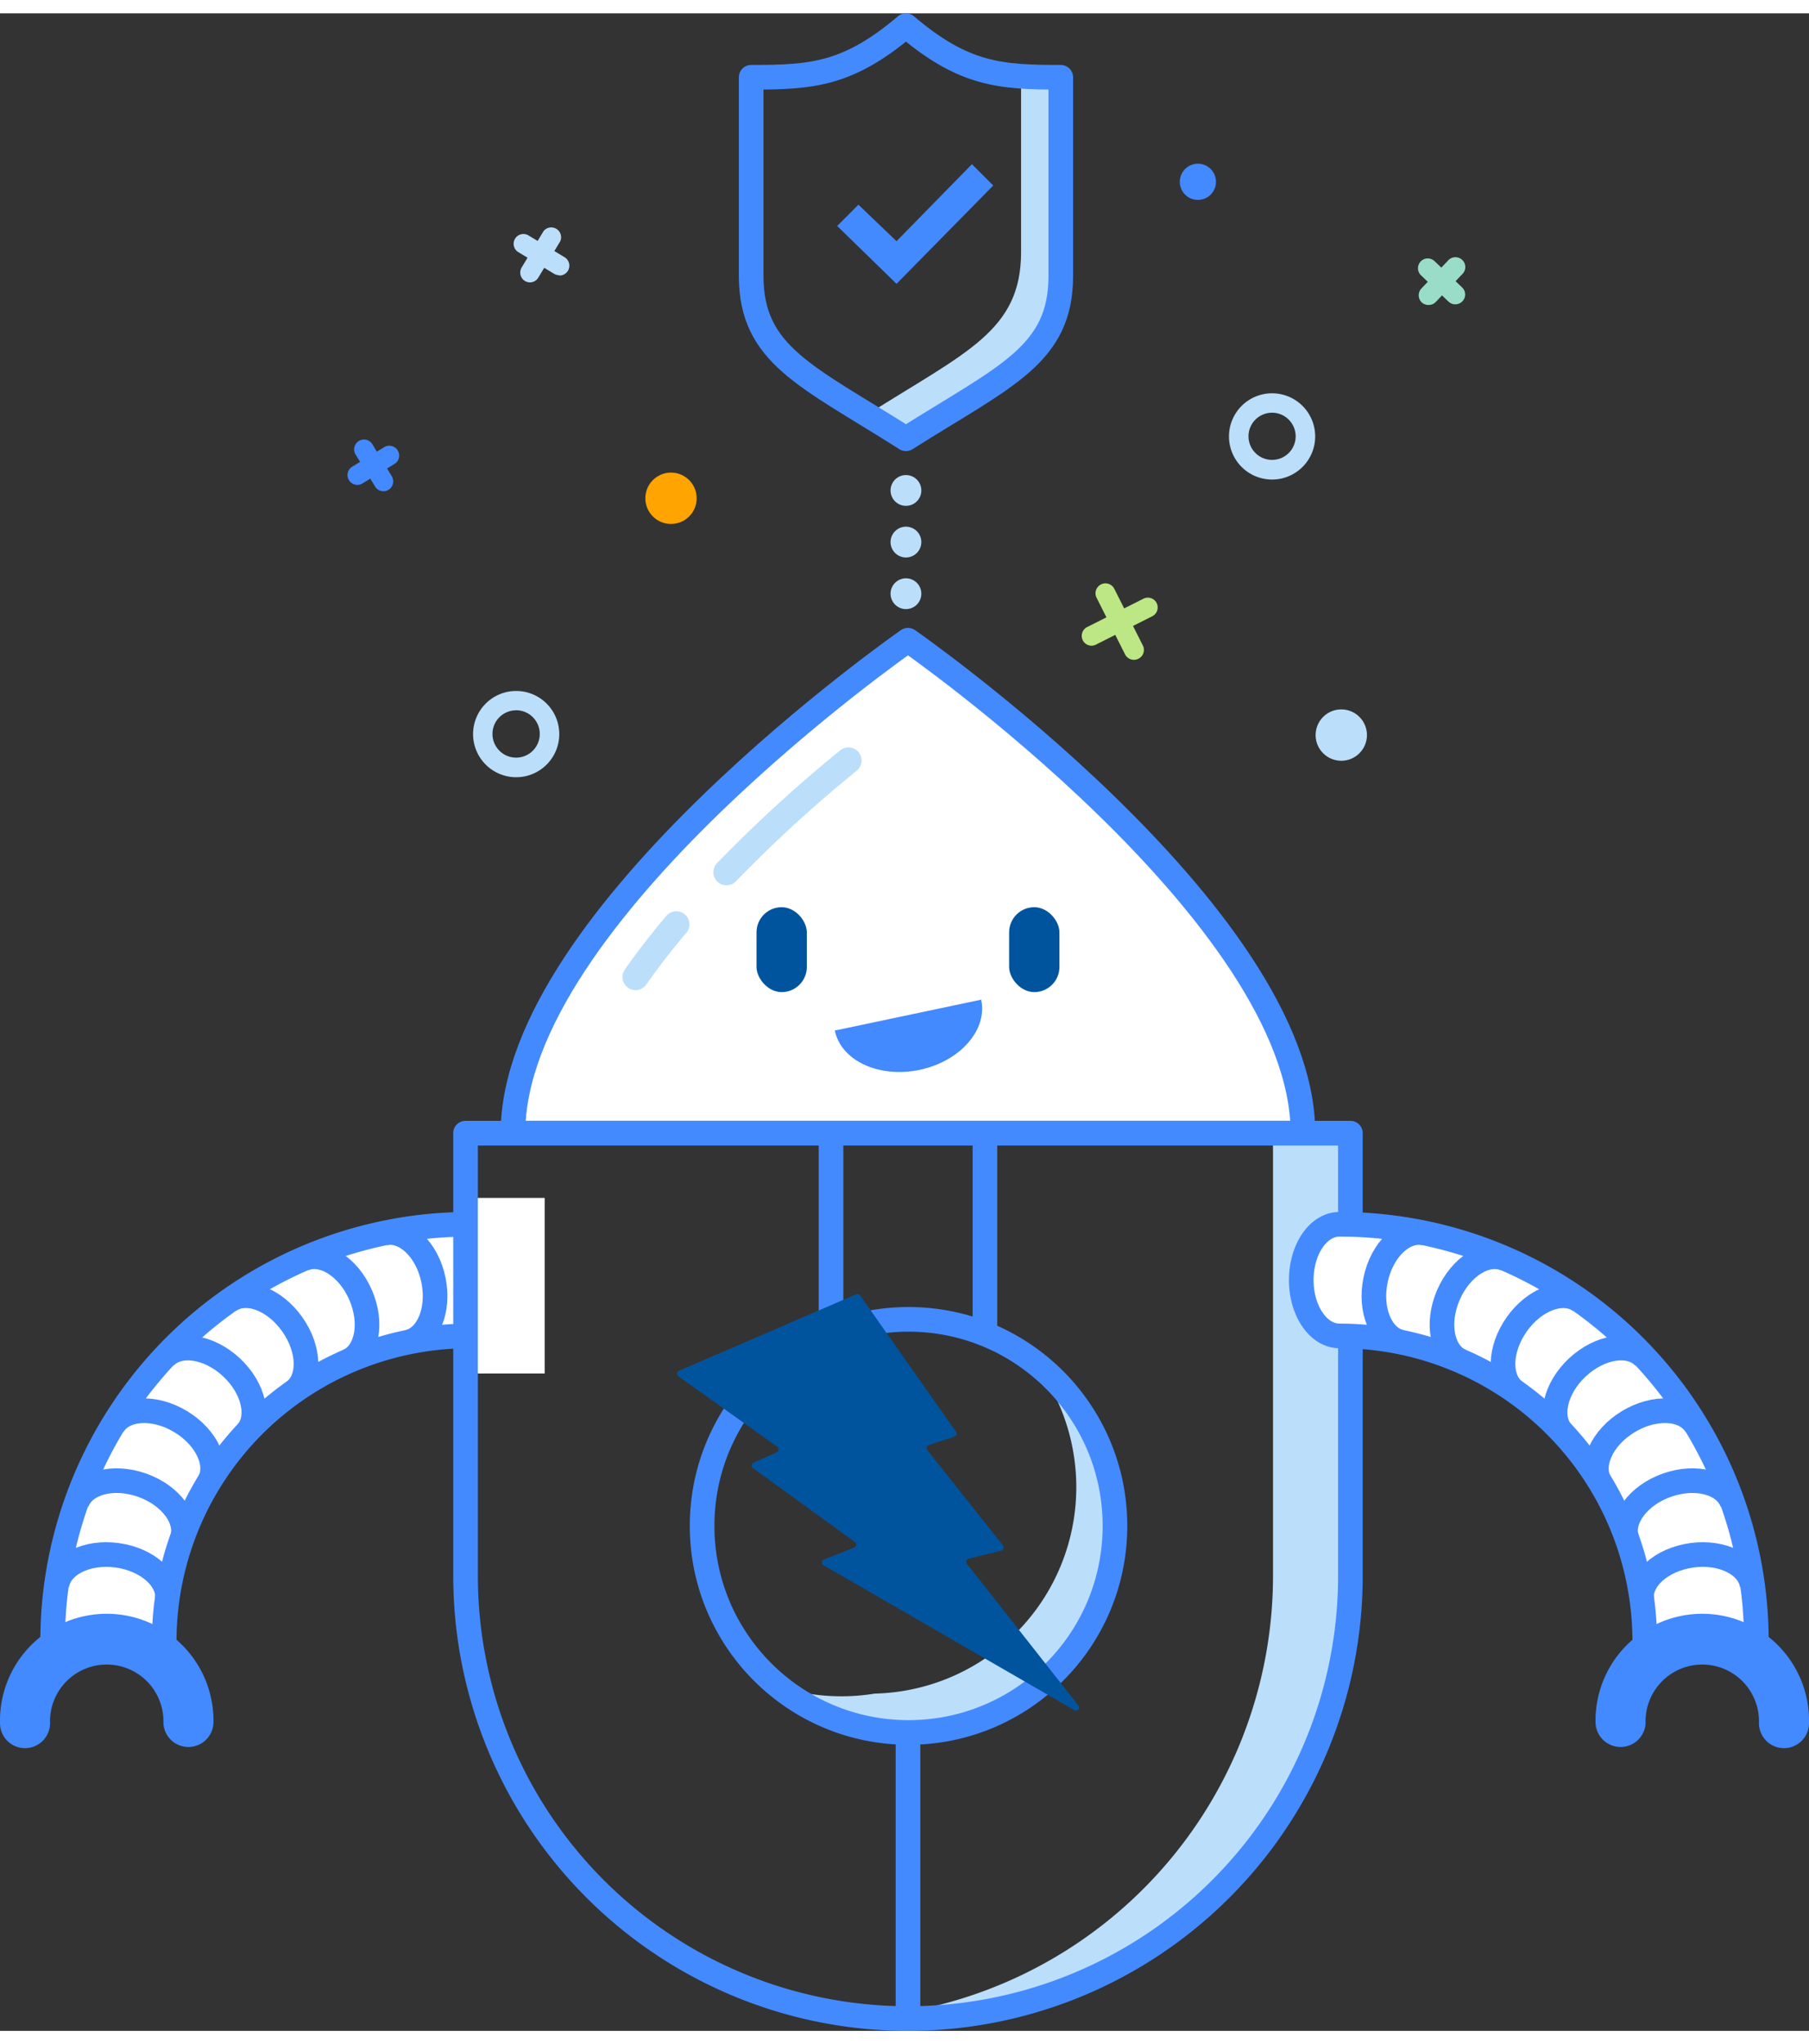 <svg id="GRAPHICS" xmlns="http://www.w3.org/2000/svg" xmlns:xlink="http://www.w3.org/1999/xlink" viewBox="0 0 293.83 327.5" width="290"><rect x="0" y="0" width="293.83" height="327.5" fill="#333333" stroke="none"/><defs><clipPath id="clip-path"><path id="SVGID" d="M76.27,196.57A67.68,67.68,0,0,0,8.55,264.28H26.67a49.59,49.59,0,0,1,49.6-49.59c3.42,0,6.2-4.06,6.2-9.06s-2.77-9.06-6.2-9.06Z" style="fill:none"/></clipPath><clipPath id="clip-path-2"><path id="SVGID-2" data-name="SVGID" d="M217.56,196.57a67.68,67.68,0,0,1,67.72,67.71H267.15a49.57,49.57,0,0,0-49.59-49.59c-3.42,0-6.2-4.06-6.2-9.06s2.77-9.06,6.2-9.06Z" style="fill:none"/></clipPath></defs><title>Artboard 28</title><path d="M76.27,196.57A67.68,67.68,0,0,0,8.55,264.28H26.67a49.59,49.59,0,0,1,49.6-49.59c3.42,0,6.2-4.06,6.2-9.06s-2.77-9.06-6.2-9.06Z" style="fill:#fff;stroke:#448aff;stroke-linejoin:round;stroke-width:4px"/><path d="M4.06,281.61a4.07,4.07,0,0,0,4.07-4.06,9.21,9.21,0,1,1,18.41,0,4.07,4.07,0,0,0,8.13,0,17.34,17.34,0,1,0-34.67,0A4.06,4.06,0,0,0,4.06,281.61Z" style="fill:#4389ff"/><g style="clip-path:url(#clip-path)"><path d="M66.17,215.74c3.35-.7,5.24-5.24,4.23-10.14s-4.57-8.3-7.92-7.6" style="fill:none;stroke:#448aff;stroke-linejoin:round;stroke-width:4px"/><path d="M56.49,218.82c3.14-1.36,4.07-6.19,2.08-10.78s-6.16-7.2-9.3-5.84" style="fill:none;stroke:#448aff;stroke-linejoin:round;stroke-width:4px"/><path d="M47.65,223.82c2.8-2,2.72-6.9-.17-11S40,207,37.19,209" style="fill:none;stroke:#448aff;stroke-linejoin:round;stroke-width:4px"/><path d="M40,230.51c2.33-2.51,1.26-7.31-2.4-10.72s-8.52-4.15-10.86-1.64" style="fill:none;stroke:#448aff;stroke-linejoin:round;stroke-width:4px"/><path d="M33.89,238.61c1.78-2.93-.25-7.41-4.53-10s-9.19-2.32-11,.6" style="fill:none;stroke:#448aff;stroke-linejoin:round;stroke-width:4px"/><path d="M29.55,247.79c1.14-3.22-1.75-7.2-6.47-8.87s-9.47-.4-10.61,2.83" style="fill:none;stroke:#448aff;stroke-linejoin:round;stroke-width:4px"/><path d="M27.18,257.67c.46-3.4-3.19-6.69-8.15-7.37s-9.35,1.54-9.81,4.93" style="fill:none;stroke:#448aff;stroke-linejoin:round;stroke-width:4px"/></g><rect x="75.9" y="192.29" width="12.57" height="28.5" style="fill:#fff"/><path d="M206.77,181.78v71.86a71.87,71.87,0,0,1-65.66,71.58c2.1.18,4.22.28,6.37.28h0a71.86,71.86,0,0,0,71.86-71.86V181.78Z" style="fill:#bbdefb"/><path d="M75.61,181.78H219.34a0,0,0,0,1,0,0v71.86a71.86,71.86,0,0,1-71.86,71.86h0a71.86,71.86,0,0,1-71.86-71.86V181.78a0,0,0,0,1,0,0Z" style="fill:none;stroke:#448aff;stroke-linejoin:round;stroke-width:4px"/><path d="M147.48,101.76h0s-64.16,44.58-64.16,80H211.63C211.63,146.34,147.48,101.76,147.48,101.76Z" style="fill:#fff;stroke:#448aff;stroke-linejoin:round;stroke-width:4px"/><path d="M103.25,158.57a2.09,2.09,0,0,1-1.21-.38,2.12,2.12,0,0,1-.53-3c1.95-2.79,4.19-5.69,6.67-8.62a2.13,2.13,0,1,1,3.25,2.75c-2.4,2.82-4.56,5.62-6.43,8.3A2.15,2.15,0,0,1,103.25,158.57Z" style="fill:#bbdefb"/><path d="M118,141.54a2.12,2.12,0,0,1-1.53-3.6,230.85,230.85,0,0,1,20-18.3,2.12,2.12,0,1,1,2.69,3.29,225.38,225.38,0,0,0-19.66,18A2.11,2.11,0,0,1,118,141.54Z" style="fill:#bbdefb"/><rect x="122.88" y="145.1" width="8.17" height="13.78" rx="4.08" style="fill:#00549e"/><rect x="163.91" y="145.1" width="8.17" height="13.78" rx="4.08" style="fill:#00549e"/><path d="M167.64,218.51a33.52,33.52,0,0,1-25.56,54.24,33.16,33.16,0,0,1-5.4.44,33.61,33.61,0,0,1-9.84-1.47,33.53,33.53,0,1,0,40.8-53.21Z" style="fill:#bbdefb"/><circle cx="147.57" cy="245.53" r="33.53" style="fill:none;stroke:#448aff;stroke-linejoin:round;stroke-width:4px"/><line x1="159.98" y1="181.78" x2="159.98" y2="213.11" style="fill:none;stroke:#448aff;stroke-linejoin:round;stroke-width:4px"/><line x1="134.98" y1="213.11" x2="134.98" y2="181.78" style="fill:none;stroke:#448aff;stroke-linejoin:round;stroke-width:4px"/><line x1="147.48" y1="278.97" x2="147.48" y2="325.5" style="fill:none;stroke:#448aff;stroke-linejoin:round;stroke-width:4px"/><path d="M217.56,196.57a67.68,67.68,0,0,1,67.72,67.71H267.15a49.57,49.57,0,0,0-49.59-49.59c-3.42,0-6.2-4.06-6.2-9.06s2.77-9.06,6.2-9.06Z" style="fill:#fff;stroke:#448aff;stroke-linejoin:round;stroke-width:4px"/><g style="clip-path:url(#clip-path-2)"><path d="M227.66,215.74c-3.35-.7-5.25-5.24-4.23-10.14s4.57-8.3,7.92-7.6" style="fill:none;stroke:#448aff;stroke-linejoin:round;stroke-width:4px"/><path d="M237.34,218.82c-3.14-1.36-4.07-6.19-2.08-10.78s6.16-7.2,9.3-5.84" style="fill:none;stroke:#448aff;stroke-linejoin:round;stroke-width:4px"/><path d="M246.18,223.82c-2.8-2-2.72-6.9.17-11s7.49-5.8,10.29-3.82" style="fill:none;stroke:#448aff;stroke-linejoin:round;stroke-width:4px"/><path d="M253.82,230.51c-2.33-2.51-1.26-7.31,2.4-10.72s8.52-4.15,10.85-1.64" style="fill:none;stroke:#448aff;stroke-linejoin:round;stroke-width:4px"/><path d="M259.94,238.61c-1.78-2.93.25-7.41,4.53-10s9.19-2.32,11,.6" style="fill:none;stroke:#448aff;stroke-linejoin:round;stroke-width:4px"/><path d="M264.28,247.79c-1.14-3.22,1.75-7.2,6.47-8.87s9.47-.4,10.61,2.83" style="fill:none;stroke:#448aff;stroke-linejoin:round;stroke-width:4px"/><path d="M266.65,257.67c-.46-3.4,3.19-6.69,8.15-7.37s9.35,1.54,9.81,4.93" style="fill:none;stroke:#448aff;stroke-linejoin:round;stroke-width:4px"/></g><path d="M289.77,281.61a4.07,4.07,0,0,1-4.07-4.06,9.21,9.21,0,1,0-18.41,0,4.07,4.07,0,0,1-8.13,0,17.34,17.34,0,1,1,34.67,0A4.06,4.06,0,0,1,289.77,281.61Z" style="fill:#4389ff"/><path d="M165.85,10.22V38.75c0,12.83-8.91,16.2-25,26.39,2,1.2,4.09,2.49,6.35,3.92,16.2-10.23,25.15-13.58,25.15-26.44V10.38C170,10.38,167.85,10.36,165.85,10.22Z" style="fill:#bbdefb"/><path d="M149.81,4.13c-.86-.65-1.74-1.35-2.66-2.13l-.54.45A29.11,29.11,0,0,0,149.81,4.13Z" style="fill:#bbdefb"/><polygon points="145.62 43.91 135.98 34.52 139.43 31.06 145.62 36.99 157.87 24.49 161.33 27.95 145.62 43.91 145.62 43.91" style="fill:#448aff"/><path d="M147.15,2c-9.42,8-15.32,8.38-25.14,8.38V42.62c0,12.86,9,16.21,25.14,26.44,16.2-10.23,25.15-13.58,25.15-26.44V10.38c-9.82,0-15.73-.37-25.15-8.38Z" style="fill:none;stroke:#448aff;stroke-linejoin:round;stroke-width:4px"/><line x1="147.15" y1="94.21" x2="147.15" y2="94.21" style="fill:none;stroke:#bbdefb;stroke-linecap:round;stroke-miterlimit:10;stroke-width:5px"/><line x1="147.15" y1="85.83" x2="147.15" y2="81.64" style="fill:none;stroke:#bbdefb;stroke-linecap:round;stroke-miterlimit:10;stroke-width:5px;stroke-dasharray:0,8.383"/><line x1="147.15" y1="77.45" x2="147.15" y2="77.45" style="fill:none;stroke:#bbdefb;stroke-linecap:round;stroke-miterlimit:10;stroke-width:5px"/><path d="M83.84,124a7,7,0,1,1,7-7A7,7,0,0,1,83.84,124Zm0-10.86A3.84,3.84,0,1,0,87.67,117,3.84,3.84,0,0,0,83.84,113.13Z" style="fill:#bbdefb"/><path d="M206.62,75.68a7,7,0,1,1,7-7A7,7,0,0,1,206.62,75.68Zm0-10.85a3.83,3.83,0,1,0,3.83,3.83A3.84,3.84,0,0,0,206.62,64.83Z" style="fill:#bbdefb"/><circle cx="194.57" cy="27.35" r="2.94" style="fill:#4389ff"/><circle cx="217.86" cy="117.16" r="4.17" style="fill:#bbdefb"/><circle cx="108.99" cy="78.72" r="4.17" style="fill:#ffa400"/><path d="M62.28,77.58a1.6,1.6,0,0,1-1.36-.77l-3.21-5.27a1.6,1.6,0,0,1,2.73-1.66l3.2,5.27a1.6,1.6,0,0,1-1.36,2.43Z" style="fill:#4389ff"/><path d="M58.05,76.55a1.61,1.61,0,0,1-1.37-.77,1.59,1.59,0,0,1,.53-2.19l5.27-3.21a1.6,1.6,0,0,1,1.66,2.73l-5.27,3.2A1.53,1.53,0,0,1,58.05,76.55Z" style="fill:#4389ff"/><path d="M86.09,43.68a1.64,1.64,0,0,1-.82-.23,1.6,1.6,0,0,1-.54-2.19l3.56-5.91A1.6,1.6,0,0,1,91,37l-3.57,5.91A1.61,1.61,0,0,1,86.09,43.68Z" style="fill:#bbdefb"/><path d="M90.83,42.51a1.68,1.68,0,0,1-.83-.23l-5.9-3.57A1.59,1.59,0,0,1,85.75,36l5.9,3.56a1.6,1.6,0,0,1-.82,3Z" style="fill:#bbdefb"/><path d="M177.25,102.65a1.6,1.6,0,0,1-.72-3l9.2-4.63a1.59,1.59,0,0,1,1.43,2.85L178,102.48A1.55,1.55,0,0,1,177.25,102.65Z" style="fill:#bce784"/><path d="M184.16,104.94a1.6,1.6,0,0,1-1.42-.88l-4.63-9.2A1.59,1.59,0,0,1,181,93.43l4.63,9.19a1.59,1.59,0,0,1-.71,2.14A1.57,1.57,0,0,1,184.16,104.94Z" style="fill:#bce784"/><path d="M236.38,47.24a1.6,1.6,0,0,1-1.1-.44l-4.47-4.27a1.59,1.59,0,1,1,2.2-2.3l4.47,4.26a1.59,1.59,0,0,1,.06,2.25A1.62,1.62,0,0,1,236.38,47.24Z" style="fill:#99ddc8"/><path d="M232,47.34a1.57,1.57,0,0,1-1.1-.44,1.61,1.61,0,0,1,0-2.26l4.26-4.46a1.6,1.6,0,1,1,2.31,2.2l-4.26,4.47A1.57,1.57,0,0,1,232,47.34Z" style="fill:#99ddc8"/><path d="M110.29,220.35l28.81-12.43a.49.49,0,0,1,.59.17l15.59,22.16a.53.53,0,0,1-.26.8l-4.17,1.35a.53.53,0,0,0-.24.82l12.31,15.49a.52.52,0,0,1-.27.83l-5.33,1.31a.52.52,0,0,0-.27.83l18.11,23a.51.51,0,0,1-.62.78l-40.77-23.54a.52.52,0,0,1,.07-.93l4.91-1.95a.52.52,0,0,0,.1-.9L122.3,236.15a.53.53,0,0,1,.09-.9l3.78-1.66a.53.53,0,0,0,.09-.9L110.2,221.25A.52.52,0,0,1,110.29,220.35Z" style="fill:#00549e"/><path d="M135.6,165.12c1,4.91,7.2,7.76,13.77,6.38s11.06-6.48,10-11.39Z" style="fill:#4389ff"/></svg>
